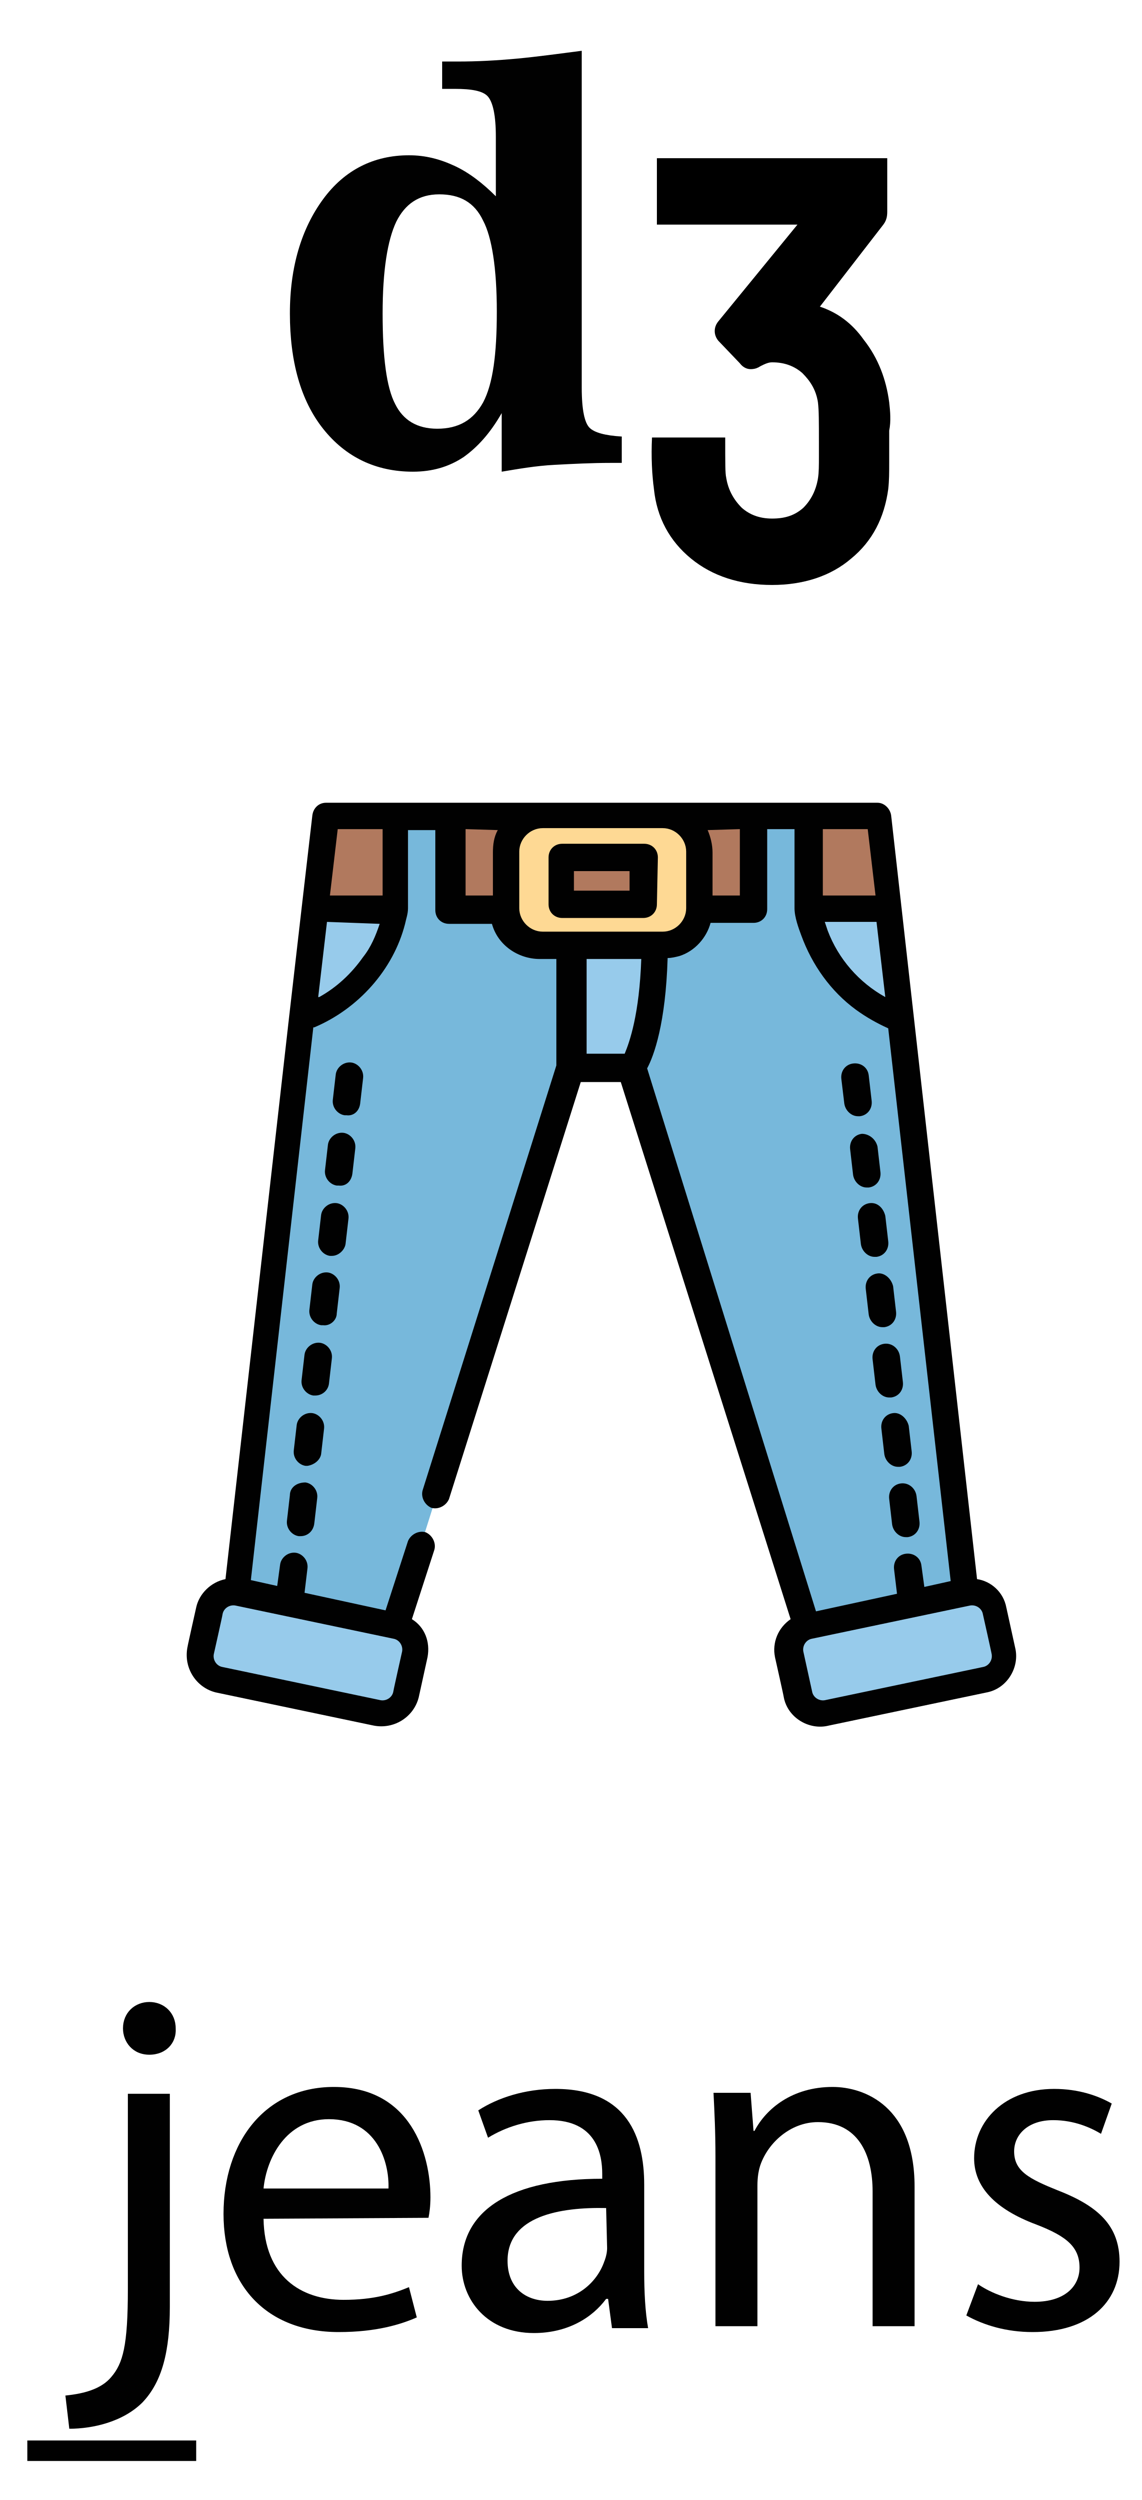 <svg
    xmlns="http://www.w3.org/2000/svg"
    viewBox="0 0 117 256"
    id="vector">
    <path
        id="path_1"
        d="M 1610.3 5.3 C 1610.1 6.3 1609.2 6.4 1608.2 6.2 C 1607.2 6 1606.5 5.5 1606.8 4.5 C 1607 3.5 1608.2 2.4 1609.1 2.6 C 1610.1 2.8 1610.6 4.4 1610.3 5.3 Z"
        fill="#f15d71"/>
    <path
        id="path_33"
        d="M 1607.5 -0.3 C 1607.5 -0.3 1606.9 -2.4 1608.6 -3.6 C 1608.8 -3.8 1609 -3.9 1609.1 -4.2 C 1609.3 -4.5 1609.8 -5.1 1610.9 -5.3 C 1611.5 -5.4 1612 -5 1611.9 -4.4 C 1611.7 -3.3 1611.5 -1.7 1611.5 -1.7 L 1607.5 -0.3 Z"
        fill="#f15d71"/>
    <path
        id="path_34"
        d="M 1621.8 25.8 C 1621.4 25.5 1620.9 25.2 1620.5 25.1 L 1621.5 22.6 L 1619.7 21.8 L 1618.4 24.9 C 1617.8 25 1617.2 25.3 1616.7 25.7 C 1616.3 26 1616.2 26.7 1616.6 27.1 C 1616.9 27.5 1617.6 27.6 1618 27.2 C 1618.8 26.6 1619.9 26.6 1620.6 27.2 C 1620.8 27.4 1621.4 27.7 1622 27.1 C 1622.4 26.8 1622.3 26.1 1621.8 25.8 Z"
        fill="#dec923"/>
    <path
        id="path_35"
        d="M 1626.6 6.8 L 1636.5 12.6 C 1636.5 12.6 1634 23.1 1619.9 23.1 C 1605.7 23.1 1609.6 3.7 1609.6 3.7 L 1607.1 3.4 C 1606.4 3.3 1605.9 2.5 1606.3 1.9 C 1607.1 0.1 1609 -2.7 1612.3 -2.8 C 1617 -3 1620 6.7 1626.6 6.8 Z"
        fill="#f2ad9a"/>
    <path
        id="path_36"
        d="M 1636.6 12.6 L 1635.6 12 L 1615.4 12 C 1615.4 12 1614.8 18.3 1619.3 20.5 C 1621.4 21.5 1622.6 22.3 1623.3 22.8 C 1634.5 21.4 1636.6 12.6 1636.6 12.6 Z"
        fill="#e7896e"/>
    <path
        id="path_37"
        d="M 1631 10.2 L 1637.4 9.1 C 1638.2 9 1638.9 9.7 1638.7 10.5 C 1638.3 12.2 1636.8 14.5 1632 14.9 C 1632 14.8 1631 10.2 1631 10.2 Z"
        fill="#dd6742"/>
    <path
        id="path_38"
        d="M 1626.8 7.3 L 1637.4 4.8 C 1638.5 4.5 1639.4 5.8 1638.8 6.7 C 1637.5 8.8 1634.7 11.4 1629.5 11.7 C 1629.1 11.9 1626.8 7.3 1626.8 7.3 Z"
        fill="#e7896e"/>
    <path
        id="path_39"
        d="M 1625.9 25.8 C 1625.5 25.4 1625 25.2 1624.5 25 L 1625.5 22.8 C 1625.8 22.1 1625.3 21.4 1624.6 21.4 C 1624.2 21.4 1623.8 21.6 1623.7 22 L 1622.4 25 C 1621.8 25.1 1621.2 25.4 1620.7 25.8 C 1620.3 26.1 1620.2 26.8 1620.5 27.2 C 1620.8 27.6 1621.5 27.7 1621.9 27.4 C 1622.7 26.8 1623.8 26.8 1624.5 27.4 C 1624.7 27.6 1625.3 27.8 1625.9 27.3 C 1626.3 26.8 1626.3 26.2 1625.9 25.8 Z"
        fill="#f4e74d"/>
    <path
        id="path_40"
        d="M 1615.7 13.4 C 1616.3 15.3 1618 17.2 1622 18.1 C 1622.6 18.2 1623.1 17.9 1623.3 17.3 C 1623.5 16.7 1623.7 16 1623.7 16 C 1623.7 16 1625.3 18.3 1629.6 19.2 C 1630.2 19.3 1630.7 19 1630.9 18.4 L 1631.3 16.7 C 1631.3 16.7 1633.6 18 1636.8 18.5 C 1637.9 18.7 1638.8 17.5 1638.4 16.5 C 1637 13.1 1633.6 6.7 1627.9 5.3 C 1623.5 4.2 1620.3 5.3 1618.3 6.6 C 1615.9 8 1614.8 10.8 1615.7 13.4 Z"
        fill="#fad989"/>
    <path
        id="path_41"
        d="M 1607.5 -0.3 C 1607 0.4 1606.5 1.1 1606.3 1.7 C 1606 2.4 1606.4 3.1 1607.1 3.2 L 1609.6 3.5 C 1609.6 3.6 1610.1 1.1 1607.5 -0.3 Z"
        fill="#f4e74d"/>
    <path
        id="path_42"
        d="M 1630.8 18.5 L 1631.2 16.8 C 1631.2 16.8 1633.5 18.1 1636.7 18.6 C 1637.8 18.8 1638.7 17.6 1638.3 16.6 C 1638.1 16.1 1637.8 15.6 1637.6 15 C 1631.7 13.3 1625 13.6 1622.4 12.7 C 1618.6 11.4 1620.5 5.6 1620.5 5.6 C 1619.7 5.9 1619 6.3 1618.4 6.7 C 1616.1 8.1 1615 11 1615.9 13.5 C 1616.5 15.4 1618.2 17.3 1622.2 18.2 C 1622.8 18.3 1623.3 18 1623.5 17.4 C 1623.7 16.8 1623.9 16.1 1623.9 16.1 C 1623.9 16.1 1625.5 18.4 1629.8 19.3 C 1630.1 19.4 1630.6 19 1630.8 18.5 Z"
        fill="#f7cb57"/>
    <path
        id="path_43"
        d="M 1611.5 0.5 L 1611.5 -0.3 C 1611.5 -0.6 1611.3 -0.8 1611 -0.8 C 1610.7 -0.8 1610.5 -0.6 1610.5 -0.3 L 1610.5 0.5 C 1610.5 0.8 1610.7 1 1611 1 C 1611.3 1 1611.5 0.8 1611.5 0.5 Z"
        fill="#010101"/>
    <path
        id="path_44"
        d="M 1639.2 5.1 C 1638.8 4.5 1638 4.2 1637.3 4.4 L 1630.6 6 C 1629.7 5.5 1628.8 5.1 1627.8 4.8 C 1627.5 4.7 1627.3 4.9 1627.2 5.2 C 1627.1 5.5 1627.3 5.7 1627.6 5.8 C 1630 6.4 1632.2 8 1634.1 10.5 C 1635.8 12.7 1637 15.1 1637.7 16.7 C 1637.8 17 1637.8 17.4 1637.6 17.7 C 1637.4 18 1637 18.1 1636.7 18.1 C 1633.7 17.6 1631.4 16.4 1631.4 16.4 C 1631.3 16.3 1631.1 16.3 1631 16.4 C 1630.9 16.5 1630.8 16.6 1630.7 16.7 L 1630.3 18.4 C 1630.2 18.7 1629.9 18.9 1629.6 18.8 C 1625.6 17.9 1624 15.8 1624 15.8 C 1623.9 15.6 1623.7 15.6 1623.5 15.6 C 1623.3 15.6 1623.2 15.8 1623.1 15.9 C 1623.1 15.9 1622.9 16.6 1622.7 17.2 C 1622.6 17.5 1622.3 17.7 1622 17.6 C 1618.8 16.8 1616.8 15.4 1616.1 13.2 C 1615.3 10.9 1616.3 8.3 1618.4 6.9 C 1619.9 6 1622.3 5 1625.5 5.3 C 1625.8 5.3 1626 5.1 1626 4.9 C 1626 4.6 1625.8 4.4 1625.6 4.4 C 1624.3 4.3 1623.1 4.3 1622 4.5 C 1620.7 3.5 1619.6 2.2 1618.5 1 C 1616.5 -1.3 1614.6 -3.4 1612.2 -3.4 C 1612.2 -3.4 1612.2 -4.1 1612.2 -4.3 C 1612.3 -4.7 1612.1 -5.2 1611.8 -5.5 C 1611.5 -5.8 1611 -5.9 1610.6 -5.8 C 1609.4 -5.5 1608.8 -4.9 1608.5 -4.4 C 1608.4 -4.2 1608.3 -4.1 1608.1 -4 C 1606.6 -2.9 1606.7 -1 1606.8 -0.4 C 1606.3 0.3 1605.9 1 1605.6 1.6 C 1605.4 2.1 1605.4 2.6 1605.6 3 C 1605.8 3.3 1606 3.5 1606.3 3.7 C 1605.7 4.9 1606.1 5.7 1606.4 6 C 1607.1 6.8 1608.2 6.8 1608.4 6.8 C 1608.4 7.2 1608.3 7.6 1608.3 8.1 C 1608.2 12.5 1608.9 15.4 1609.6 17.1 C 1609.7 17.3 1610 17.5 1610.2 17.4 C 1610.5 17.3 1610.6 17 1610.5 16.8 C 1608.3 11.3 1609.7 3.9 1609.7 3.8 L 1609.7 3.8 C 1609.7 3.8 1609.8 3.1 1609.6 2.2 C 1609.4 1.5 1609 0.5 1607.9 -0.3 C 1608.9 -1.4 1610.2 -2.3 1611.9 -2.3 C 1613.9 -2.3 1615.6 -0.3 1617.5 1.8 C 1618.4 2.9 1619.4 4 1620.5 4.9 C 1619.3 5.3 1618.3 5.8 1617.5 6.2 C 1616.3 7 1615.4 8.1 1614.9 9.4 C 1614.4 10.7 1614.4 12.2 1614.8 13.6 C 1615.6 16.1 1617.9 17.8 1621.5 18.6 C 1622.3 18.8 1623.2 18.3 1623.4 17.5 C 1623.4 17.4 1623.5 17.2 1623.5 17.1 C 1624.3 17.9 1627.3 19.8 1629.4 19.8 C 1630.1 19.8 1630.7 19.3 1630.9 18.6 L 1631.2 17.5 C 1631.5 17.6 1631.9 17.8 1632.4 18 C 1630.6 19.8 1628.4 21.1 1625.7 21.8 C 1625.7 21.7 1625.3 20.9 1624.3 20.9 C 1623.7 20.9 1623.2 21.2 1622.9 21.8 L 1622.6 22.4 C 1621.6 22.5 1620.6 22.6 1619.5 22.6 C 1615.7 22.6 1613 21.2 1611.3 18.4 C 1611.2 18.2 1610.9 18.1 1610.6 18.2 C 1610.4 18.3 1610.3 18.6 1610.4 18.9 C 1612.1 21.7 1614.6 23.2 1618 23.5 L 1617.6 24.5 C 1617 24.7 1616.4 25 1615.9 25.4 C 1615.6 25.7 1615.4 26 1615.4 26.4 C 1615.4 26.8 1615.5 27.2 1615.7 27.5 C 1616 27.9 1616.4 28 1616.8 28 C 1617.1 28 1617.5 27.9 1617.7 27.7 C 1618.3 27.2 1619.1 27.2 1619.7 27.7 C 1619.8 27.8 1620.1 28 1620.7 28 C 1621 28 1621.4 27.9 1621.6 27.7 C 1622.2 27.2 1623 27.2 1623.6 27.7 C 1624 28 1624.9 28.3 1625.6 27.5 C 1625.9 27.2 1626 26.8 1626 26.5 C 1626 26.1 1625.8 25.7 1625.5 25.5 C 1625.2 25.2 1624.8 25 1624.4 24.8 C 1624.4 24.8 1625.3 22.9 1625.3 22.8 C 1628.4 22 1631 20.5 1633 18.3 C 1633.8 18.6 1634.8 18.8 1635.8 19 C 1636.5 19.1 1637.2 18.8 1637.6 18.3 C 1638 17.7 1638.1 17 1637.9 16.3 C 1637.6 15.5 1637.1 14.5 1636.6 13.5 C 1637.5 12.7 1638.1 11.8 1638.4 10.6 C 1638.5 10.1 1638.4 9.5 1638 9.1 C 1637.8 8.9 1637.5 8.7 1637.2 8.6 C 1637.7 8.1 1638.1 7.6 1638.5 7 C 1639.6 6.4 1639.6 5.7 1639.2 5.1 Z M 1607.4 5.3 C 1607.1 4.7 1607.4 4.1 1607.6 3.9 L 1609 4 C 1608.9 4.4 1608.8 5 1608.8 5.8 C 1608.7 5.8 1607.8 5.8 1607.4 5.3 Z M 1609.2 3 L 1607.2 2.8 C 1607 2.8 1606.9 2.7 1606.8 2.5 C 1606.7 2.3 1606.7 2.1 1606.8 2 C 1607 1.5 1607.3 1 1607.7 0.4 C 1608.9 1.2 1609.2 2.4 1609.2 3 Z M 1608 -1.5 C 1608.1 -2.1 1608.3 -2.7 1608.9 -3.2 C 1609.2 -3.4 1609.4 -3.6 1609.5 -3.9 C 1609.6 -4.1 1610 -4.6 1611 -4.8 C 1611.2 -4.8 1611.3 -4.8 1611.3 -4.7 C 1611.3 -4.7 1611.4 -4.6 1611.4 -4.4 C 1611.3 -4.1 1611.3 -3.7 1611.2 -3.2 C 1609.9 -3 1608.8 -2.3 1608 -1.5 Z M 1621.3 24.8 C 1621.2 24.8 1621.2 24.8 1621.3 24.8 L 1621.8 23.5 C 1622.1 23.5 1622.4 23.5 1622.6 23.4 L 1622.1 24.5 C 1621.8 24.6 1621.5 24.7 1621.3 24.8 Z M 1617.6 26.9 C 1617.4 27.1 1617.1 27.1 1616.9 26.8 C 1616.7 26.5 1616.9 26.2 1617 26.1 C 1617.4 25.7 1618 25.5 1618.5 25.4 C 1618.7 25.4 1618.8 25.3 1618.9 25.1 L 1619.6 23.5 C 1619.7 23.5 1620.5 23.5 1620.7 23.5 L 1620.1 24.8 C 1620 25.2 1620.2 25.4 1620.3 25.4 C 1620 25.7 1619.9 26 1619.9 26.3 C 1619.1 26.2 1618.2 26.4 1617.6 26.9 Z M 1625.6 26.2 C 1625.7 26.3 1625.9 26.5 1625.6 26.8 C 1625.2 27.2 1624.9 26.9 1624.9 26.9 C 1624 26.1 1622.6 26.1 1621.6 26.9 C 1621.3 27.2 1621 26.9 1620.9 26.8 C 1620.7 26.6 1620.8 26.3 1621 26.1 C 1621.4 25.8 1621.9 25.5 1622.5 25.4 C 1622.7 25.4 1622.8 25.3 1622.8 25.1 L 1624.1 22.1 C 1624.2 21.9 1624.4 21.8 1624.6 21.8 C 1625 21.8 1625.3 22.1 1625.1 22.5 L 1624.1 24.7 C 1624 24.8 1624 25 1624.1 25.1 C 1624.2 25.2 1624.3 25.3 1624.4 25.4 C 1624.8 25.6 1625.2 25.9 1625.6 26.2 Z M 1638.2 10.4 C 1638 11.3 1637.5 12 1636.8 12.6 C 1636.4 11.9 1636 11.2 1635.5 10.5 C 1636 10.2 1636.4 9.9 1636.8 9.6 L 1637.4 9.5 C 1637.6 9.5 1637.8 9.5 1638 9.7 C 1638.2 10 1638.3 10.2 1638.2 10.4 Z M 1638.4 6.5 C 1637.5 7.9 1636.3 9 1634.9 9.8 C 1633.9 8.6 1632.9 7.5 1631.8 6.7 L 1637.6 5.3 C 1638 5.2 1638.3 5.4 1638.4 5.6 C 1638.6 5.9 1638.6 6.2 1638.4 6.5 Z"
        fill="#010101"/>
    <path
        id="path_45"
        d="M 1601.6 51.3 C 1601.2 51.5 1600.3 51.8 1599.1 51.8 C 1596.5 51.8 1594.8 50 1594.8 47.4 C 1594.8 44.8 1596.6 42.8 1599.4 42.8 C 1600.3 42.8 1601.1 43 1601.6 43.2 L 1601.2 44.4 C 1600.8 44.2 1600.2 44 1599.4 44 C 1597.4 44 1596.4 45.5 1596.4 47.2 C 1596.4 49.2 1597.7 50.4 1599.4 50.4 C 1600.3 50.4 1600.9 50.2 1601.3 50 L 1601.6 51.3 Z"
        fill="#010101"/>
    <path
        id="path_46"
        d="M 1603.4 39.1 L 1605 39.1 L 1605 44.5 L 1605 44.5 C 1605.2 44.1 1605.6 43.7 1606.1 43.4 C 1606.6 43.1 1607.1 43 1607.7 43 C 1608.9 43 1610.7 43.7 1610.7 46.7 L 1610.7 51.8 L 1609.1 51.8 L 1609.1 46.9 C 1609.1 45.5 1608.6 44.3 1607.1 44.3 C 1606.1 44.3 1605.3 45 1605 45.9 C 1604.9 46.1 1604.9 46.3 1604.9 46.6 L 1604.9 51.8 L 1603.3 51.8 L 1603.4 39.1 L 1603.4 39.1 Z"
        fill="#010101"/>
    <path
        id="path_47"
        d="M 1615 40.7 C 1615 41.2 1614.6 41.7 1614 41.7 C 1613.5 41.7 1613.1 41.3 1613.1 40.7 C 1613.1 40.2 1613.5 39.7 1614.1 39.7 C 1614.6 39.7 1615 40.1 1615 40.7 Z M 1613.2 51.6 L 1613.2 43 L 1614.8 43 L 1614.8 51.6 L 1613.2 51.6 Z"
        fill="#010101"/>
    <path
        id="path_48"
        d="M 1623.5 51.3 C 1623.1 51.5 1622.2 51.8 1621 51.8 C 1618.4 51.8 1616.7 50 1616.7 47.4 C 1616.7 44.8 1618.5 42.8 1621.3 42.8 C 1622.2 42.8 1623 43 1623.5 43.2 L 1623.1 44.4 C 1622.7 44.2 1622.1 44 1621.3 44 C 1619.3 44 1618.3 45.5 1618.3 47.2 C 1618.3 49.2 1619.6 50.4 1621.3 50.4 C 1622.2 50.4 1622.8 50.2 1623.2 50 L 1623.5 51.3 Z"
        fill="#010101"/>
    <path
        id="path_49"
        d="M 1626.9 47 L 1626.9 47 C 1627.1 46.7 1627.4 46.3 1627.7 46 L 1630.2 43 L 1632.1 43 L 1628.8 46.5 L 1632.6 51.6 L 1630.7 51.6 L 1627.7 47.5 L 1626.9 48.4 L 1626.9 51.6 L 1625.4 51.6 L 1625.4 39.1 L 1626.9 39.1 L 1626.9 47 Z"
        fill="#010101"/>
    <path
        id="path_50"
        d="M 1634.5 47.6 C 1634.5 49.7 1635.9 50.6 1637.4 50.6 C 1638.5 50.6 1639.2 50.4 1639.8 50.2 L 1640.1 51.3 C 1639.6 51.5 1638.6 51.8 1637.2 51.8 C 1634.6 51.8 1633 50.1 1633 47.5 C 1633 44.9 1634.5 42.9 1637 42.9 C 1639.8 42.9 1640.5 45.4 1640.5 46.9 C 1640.5 47.2 1640.5 47.5 1640.4 47.6 L 1634.5 47.6 Z M 1639.1 46.5 C 1639.1 45.5 1638.7 44 1636.9 44 C 1635.3 44 1634.6 45.5 1634.5 46.5 L 1639.1 46.5 Z"
        fill="#010101"/>
    <path
        id="path_51"
        d="M 1642.5 45.4 C 1642.5 44.5 1642.5 43.8 1642.4 43.1 L 1643.8 43.1 L 1643.9 44.5 L 1643.9 44.5 C 1644.3 43.7 1645.3 42.9 1646.7 42.9 C 1647.9 42.9 1649.7 43.6 1649.7 46.6 L 1649.7 51.7 L 1648.1 51.7 L 1648.1 46.8 C 1648.1 45.4 1647.6 44.3 1646.1 44.3 C 1645.1 44.3 1644.3 45 1644 45.9 C 1643.9 46.1 1643.9 46.4 1643.9 46.6 L 1643.9 51.8 L 1642.3 51.8 L 1642.3 45.4 L 1642.5 45.4 Z"
        fill="#010101"/>
    <path
        id="path_52"
        d="M 1594.8 52.6 L 1611.3 52.6 L 1611.3 53.4 L 1594.8 53.4 Z"
        fill="#010101"/>
    <path
        id="path_53"
        d="M 1615.4 -26.6 L 1613.9 -26.6 L 1613.9 -27.6 C 1614.8 -27.8 1615.5 -28.2 1616.1 -28.9 C 1616.7 -29.6 1617.2 -30.5 1617.6 -31.8 L 1618.6 -31.8 L 1618.6 -27.6 L 1621.4 -27.6 L 1621.4 -26.6 L 1618.6 -26.6 L 1618.6 -20.1 C 1618.6 -19.5 1618.7 -19.1 1618.8 -18.9 C 1619 -18.6 1619.2 -18.5 1619.6 -18.5 C 1620 -18.5 1620.4 -18.7 1620.6 -19 C 1620.8 -19.3 1620.9 -19.7 1620.9 -20.3 L 1620.9 -20.6 L 1621.9 -20.6 L 1621.9 -20.3 C 1621.9 -19 1621.6 -18.1 1621.1 -17.4 C 1620.6 -16.7 1619.7 -16.4 1618.6 -16.4 C 1617.6 -16.4 1616.8 -16.7 1616.2 -17.2 C 1615.6 -17.7 1615.4 -18.6 1615.4 -19.7 L 1615.4 -26.6 L 1615.4 -26.6 Z"
        fill="#010101"/>
    <path
        id="path_54"
        d="M 1627.5 -19.5 C 1627.5 -18.7 1627.6 -18.2 1627.8 -18 C 1628 -17.8 1628.5 -17.7 1629.2 -17.7 L 1629.2 -16.7 L 1622.8 -16.7 L 1622.8 -17.7 C 1623.4 -17.7 1623.8 -17.8 1624 -18 C 1624.2 -18.2 1624.3 -18.7 1624.3 -19.5 L 1624.3 -26.6 L 1622.8 -26.6 L 1622.8 -27.6 L 1624.4 -27.6 L 1624.4 -27.7 C 1624.4 -29 1624.8 -30 1625.5 -30.8 C 1626.2 -31.5 1627.3 -31.9 1628.7 -31.9 C 1629.6 -31.9 1630.3 -31.7 1630.8 -31.3 C 1631.3 -30.9 1631.6 -30.4 1631.6 -29.8 C 1631.6 -29.4 1631.5 -29 1631.2 -28.8 C 1631 -28.6 1630.6 -28.4 1630.2 -28.4 C 1629.8 -28.4 1629.5 -28.5 1629.2 -28.7 C 1628.9 -28.9 1628.8 -29.2 1628.8 -29.6 C 1628.8 -29.9 1628.9 -30.2 1629.1 -30.4 C 1629.2 -30.5 1629.2 -30.5 1629.2 -30.6 C 1629.2 -30.7 1629.1 -30.7 1629 -30.8 C 1628.9 -30.9 1628.7 -30.9 1628.5 -30.9 C 1628.1 -30.9 1627.8 -30.7 1627.6 -30.4 C 1627.4 -30.1 1627.3 -29.6 1627.3 -29 L 1627.3 -27.7 L 1629.5 -27.7 L 1629.5 -26.7 L 1627.4 -26.7 L 1627.4 -19.5 C 1627.4 -19.5 1627.5 -19.5 1627.5 -19.5 Z"
        fill="#010101"/>
    <path
        id="path_55"
        d="M 33.4 83.6 L 32.3 93.1 L 43.9 96.8 L 53.8 93.1 L 59.5 87.8 L 59.5 83.6 C 59.5 83.6 33.4 83.6 33.4 83.6 Z"
        fill="#b1795e"/>
    <path
        id="path_56"
        d="M 90.1 83.6 L 91.2 93.1 L 79.7 96.8 L 69.8 93.1 L 64 87.8 L 64 83.6 C 64 83.6 90.1 83.6 90.1 83.6 Z"
        fill="#b1795e"/>
    <path
        id="path_57"
        d="M 41.5 100.4 L 40.5 93 L 32.2 93 L 31 104.4 C 31.3 104.3 31.6 104.2 31.8 104.1 L 41.5 100.4 Z"
        fill="#97cbeb"/>
    <path
        id="path_58"
        d="M 92.4 104.4 L 91.1 93.1 L 82.8 93.1 L 82.3 100 L 90.3 103.4 C 90.9 103.8 91.7 104.1 92.4 104.4 Z"
        fill="#97cbeb"/>
    <path
        id="path_59"
        d="M 99.1 163 L 91.9 169.2 L 82.9 166.5 L 64.8 109.3 L 58.6 109.3 L 40.5 166.5 L 31.5 169.2 L 24.3 163 L 31 104.4 C 36 102.7 39.7 98.4 40.6 93.1 L 40.6 83.6 L 46.2 83.6 L 46.2 93.1 L 53.8 93.1 L 59.5 87.8 L 59.5 83.6 L 64.1 83.6 L 64.1 87.8 L 69.8 93.1 L 77.4 93.1 L 77.4 83.6 L 83 83.6 L 83 93.1 C 83.9 98.4 87.6 102.7 92.6 104.4 L 99.1 163 Z"
        fill="#77b8db"/>
    <path
        id="path_60"
        d="M 58.6 96.8 L 58.6 109.3 L 64.8 109.3 C 64.8 109.3 67 106.4 67 96.8 L 58.6 96.8 Z"
        fill="#97cbeb"/>
    <path
        id="path_61"
        d="M 67.9 83.6 L 55.6 83.6 C 53.5 83.6 51.9 85.3 51.9 87.3 L 51.9 93.1 C 51.9 95.2 53.6 96.8 55.6 96.8 L 67.9 96.8 C 70 96.8 71.6 95.1 71.6 93.1 L 71.6 87.3 C 71.6 85.2 69.9 83.6 67.9 83.6 Z"
        fill="#fed994"/>
    <path
        id="path_62"
        d="M 57.5 87.8 L 65.8 87.8 L 65.8 92.6 L 57.4 92.6 L 57.5 87.8 L 57.5 87.8 Z"
        fill="#b1795e"/>
    <path
        id="path_63"
        d="M 102.8 169 L 101.9 164.9 C 101.6 163.5 100.3 162.7 99 163 L 82.8 166.4 C 81.4 166.7 80.6 168 80.9 169.3 L 81.8 173.4 C 82.1 174.8 83.4 175.6 84.7 175.3 L 100.9 171.9 C 102.3 171.6 103.1 170.3 102.8 169 Z"
        fill="#97cbeb"/>
    <path
        id="path_64"
        d="M 20.6 169 L 21.5 164.9 C 21.8 163.5 23.1 162.7 24.4 163 L 40.6 166.4 C 42 166.7 42.8 168 42.5 169.3 L 41.6 173.4 C 41.3 174.8 40 175.6 38.7 175.3 L 22.5 171.9 C 21.2 171.6 20.3 170.3 20.6 169 Z"
        fill="#97cbeb"/>
    <path
        id="path_65"
        d="M 36.1 120.2 L 36.4 117.6 C 36.5 116.8 35.9 116.1 35.2 116 C 34.4 115.9 33.7 116.5 33.6 117.2 L 33.3 119.8 C 33.2 120.6 33.8 121.3 34.5 121.4 C 34.6 121.4 34.6 121.4 34.7 121.4 C 35.5 121.5 36 120.9 36.1 120.2 Z"
        fill="#010101"/>
    <path
        id="path_66"
        d="M 36.9 113 L 37.2 110.4 C 37.3 109.6 36.7 108.9 36 108.8 C 35.2 108.7 34.5 109.3 34.4 110 L 34.1 112.6 C 34 113.4 34.6 114.1 35.3 114.2 C 35.4 114.2 35.4 114.2 35.5 114.2 C 36.2 114.3 36.8 113.8 36.9 113 Z"
        fill="#010101"/>
    <path
        id="path_67"
        d="M 29.7 153.1 L 29.4 155.7 C 29.3 156.5 29.9 157.2 30.6 157.3 C 30.7 157.3 30.7 157.3 30.8 157.3 C 31.5 157.3 32.1 156.8 32.2 156 L 32.5 153.4 C 32.6 152.6 32 151.9 31.3 151.8 C 30.3 151.8 29.7 152.4 29.7 153.1 Z"
        fill="#010101"/>
    <path
        id="path_68"
        d="M 33.7 141.7 L 34 139.1 C 34.1 138.3 33.5 137.6 32.8 137.5 C 32 137.4 31.3 138 31.2 138.7 L 30.9 141.3 C 30.8 142.1 31.4 142.8 32.1 142.9 C 32.2 142.9 32.2 142.9 32.3 142.9 C 33 142.9 33.6 142.4 33.7 141.7 Z"
        fill="#010101"/>
    <path
        id="path_69"
        d="M 32.9 148.9 L 33.2 146.3 C 33.3 145.5 32.7 144.8 32 144.7 C 31.2 144.6 30.5 145.2 30.4 145.9 L 30.1 148.5 C 30 149.3 30.6 150 31.3 150.1 C 31.4 150.1 31.4 150.1 31.5 150.1 C 32.2 150 32.8 149.5 32.9 148.9 Z"
        fill="#010101"/>
    <path
        id="path_70"
        d="M 35.4 127.4 L 35.7 124.8 C 35.8 124 35.2 123.3 34.5 123.2 C 33.7 123.1 33 123.7 32.9 124.4 L 32.6 127 C 32.5 127.8 33.1 128.5 33.8 128.6 C 33.9 128.6 33.9 128.6 34 128.6 C 34.7 128.6 35.3 128 35.4 127.4 Z"
        fill="#010101"/>
    <path
        id="path_71"
        d="M 34.5 134.5 L 34.8 131.9 C 34.9 131.1 34.3 130.4 33.6 130.3 C 32.8 130.2 32.1 130.8 32 131.5 L 31.7 134.1 C 31.6 134.9 32.2 135.6 32.9 135.7 C 33 135.7 33 135.7 33.1 135.7 C 33.8 135.8 34.5 135.2 34.5 134.5 Z"
        fill="#010101"/>
    <path
        id="path_72"
        d="M 86.5 113 C 86.6 113.7 87.2 114.3 87.9 114.3 C 88 114.3 88 114.3 88.1 114.3 C 88.9 114.2 89.4 113.5 89.3 112.7 L 89 110.1 C 88.9 109.3 88.2 108.8 87.4 108.9 C 86.6 109 86.1 109.7 86.2 110.5 L 86.5 113 Z"
        fill="#010101"/>
    <path
        id="path_73"
        d="M 89.1 123.2 C 88.3 123.3 87.8 124 87.9 124.8 L 88.2 127.4 C 88.3 128.1 88.9 128.7 89.6 128.7 C 89.7 128.7 89.7 128.7 89.8 128.7 C 90.6 128.6 91.1 127.9 91 127.1 L 90.7 124.5 C 90.5 123.7 89.9 123.1 89.1 123.2 Z"
        fill="#010101"/>
    <path
        id="path_74"
        d="M 88.3 116.1 C 87.5 116.2 87 116.9 87.1 117.7 L 87.4 120.3 C 87.5 121 88.1 121.6 88.8 121.6 C 88.9 121.6 88.9 121.6 89 121.6 C 89.8 121.5 90.3 120.8 90.2 120 L 89.9 117.4 C 89.7 116.6 89 116.1 88.3 116.1 Z"
        fill="#010101"/>
    <path
        id="path_75"
        d="M 89.9 130.4 C 89.1 130.5 88.6 131.2 88.7 132 L 89 134.6 C 89.1 135.3 89.7 135.9 90.4 135.9 C 90.5 135.9 90.5 135.9 90.6 135.9 C 91.4 135.8 91.9 135.1 91.8 134.3 L 91.5 131.7 C 91.3 130.9 90.6 130.3 89.9 130.4 Z"
        fill="#010101"/>
    <path
        id="path_76"
        d="M 92.3 151.9 C 91.5 152 91 152.7 91.1 153.5 L 91.4 156.1 C 91.5 156.8 92.1 157.4 92.8 157.4 C 92.9 157.4 92.9 157.4 93 157.4 C 93.8 157.3 94.3 156.6 94.2 155.8 L 93.9 153.2 C 93.8 152.4 93.1 151.8 92.3 151.9 Z"
        fill="#010101"/>
    <path
        id="path_77"
        d="M 91.5 144.7 C 90.7 144.8 90.2 145.5 90.3 146.3 L 90.6 148.9 C 90.7 149.6 91.3 150.2 92 150.2 C 92.1 150.2 92.1 150.2 92.2 150.2 C 93 150.1 93.5 149.4 93.4 148.6 L 93.1 146 C 92.9 145.2 92.2 144.6 91.5 144.7 Z"
        fill="#010101"/>
    <path
        id="path_78"
        d="M 90.6 137.6 C 89.8 137.7 89.3 138.4 89.4 139.2 L 89.7 141.8 C 89.8 142.5 90.4 143.1 91.1 143.1 C 91.2 143.1 91.2 143.1 91.3 143.1 C 92.1 143 92.6 142.3 92.5 141.5 L 92.2 138.9 C 92.1 138.1 91.4 137.5 90.6 137.6 Z"
        fill="#010101"/>
    <path
        id="path_79"
        d="M 67.4 87.8 C 67.4 87 66.8 86.4 66 86.4 L 57.6 86.4 C 56.8 86.4 56.2 87 56.2 87.8 L 56.2 92.6 C 56.2 93.4 56.8 94 57.6 94 L 65.9 94 C 66.7 94 67.3 93.4 67.3 92.6 L 67.4 87.8 L 67.4 87.8 Z M 64.5 91.2 L 58.8 91.2 L 58.8 89.2 L 64.5 89.2 L 64.5 91.2 Z"
        fill="#010101"/>
    <path
        id="path_80"
        d="M 33.4 82.2 C 32.7 82.2 32.1 82.7 32 83.5 L 30.9 93 L 29.6 104.3 L 23.1 161.7 C 21.6 162 20.4 163.2 20.1 164.6 C 20.1 164.6 19.2 168.6 19.2 168.7 C 18.8 170.8 20.1 172.8 22.1 173.3 L 38.3 176.7 C 40.4 177.1 42.4 175.8 42.9 173.8 L 43.8 169.7 C 44.1 168.1 43.5 166.6 42.2 165.8 L 44.5 158.7 C 44.7 158 44.3 157.2 43.6 156.9 C 42.9 156.7 42.1 157.1 41.8 157.8 L 39.5 164.9 L 31.2 163.1 L 31.5 160.6 C 31.6 159.8 31 159.1 30.3 159 C 29.5 158.9 28.8 159.5 28.7 160.2 L 28.4 162.4 L 25.7 161.8 L 32.1 105.2 L 32.2 105.2 C 36.7 103.3 40.3 99.3 41.5 94.6 C 41.6 94.1 41.8 93.6 41.8 93 L 41.8 93 L 41.8 85 L 44.6 85 L 44.6 93.2 C 44.6 94 45.2 94.6 46 94.6 L 50.4 94.6 L 50.4 94.6 C 51 96.8 53.1 98.2 55.3 98.2 L 57 98.2 L 57 109.1 L 43.3 152.6 C 43.1 153.3 43.5 154.1 44.2 154.4 C 44.9 154.6 45.7 154.2 46 153.5 L 59.5 110.8 L 63.6 110.8 L 81 165.8 C 79.7 166.7 79.1 168.2 79.4 169.7 C 79.4 169.7 80.3 173.7 80.3 173.8 C 80.7 175.9 82.9 177.2 84.9 176.7 L 101.1 173.3 C 103.2 172.9 104.5 170.7 104 168.7 L 103.1 164.6 C 102.8 163 101.5 161.9 100.1 161.7 L 91.3 83.5 C 91.2 82.8 90.6 82.2 89.9 82.2 L 33.4 82.2 L 33.4 82.2 Z M 40.3 167.8 C 40.9 167.9 41.3 168.5 41.2 169.1 C 41.2 169.1 40.3 173.1 40.3 173.2 C 40.2 173.8 39.6 174.2 39 174.1 L 22.8 170.7 C 22.2 170.6 21.8 170 21.9 169.4 C 21.9 169.4 22.8 165.4 22.8 165.3 C 22.9 164.7 23.5 164.3 24.1 164.4 L 40.3 167.8 Z M 38.9 94.6 C 38.5 95.8 38 97 37.2 98 C 36 99.7 34.5 101.1 32.7 102.1 C 32.7 102.1 32.7 102.1 32.6 102.1 L 33.5 94.4 L 38.9 94.6 C 38.9 94.5 38.9 94.6 38.9 94.6 Z M 39.2 91.7 L 33.8 91.7 L 34.6 84.9 L 39.2 84.9 C 39.2 84.9 39.2 91.7 39.2 91.7 Z M 51 85 C 50.6 85.7 50.5 86.5 50.5 87.3 L 50.5 87.3 L 50.5 91.7 L 47.7 91.7 L 47.7 84.9 L 51 85 L 51 85 Z M 99.4 164.4 C 100 164.3 100.6 164.7 100.7 165.3 C 100.7 165.3 101.6 169.3 101.6 169.4 C 101.7 170 101.3 170.6 100.7 170.7 L 84.5 174.1 C 83.9 174.2 83.3 173.8 83.2 173.2 L 82.3 169.1 C 82.2 168.5 82.6 167.9 83.2 167.8 L 99.4 164.4 Z M 90.7 102.1 L 90.7 102.1 C 88 100.6 85.9 98.2 84.8 95.3 C 84.7 95 84.6 94.7 84.5 94.4 L 89.8 94.4 L 90.7 102.1 Z M 84.3 84.9 L 88.9 84.9 L 89.7 91.7 L 84.3 91.7 L 84.3 84.9 Z M 75.8 84.9 L 75.8 91.7 L 73 91.7 L 73 87.3 C 73 86.5 72.8 85.7 72.5 85 L 72.5 85 L 75.8 84.9 L 75.8 84.9 Z M 55.6 95.4 C 54.3 95.4 53.2 94.3 53.2 93 L 53.2 87.2 C 53.2 85.9 54.3 84.8 55.6 84.8 L 67.9 84.8 C 69.2 84.8 70.3 85.9 70.3 87.2 L 70.3 93 C 70.3 94.3 69.2 95.4 67.9 95.4 C 67.6 95.4 55.6 95.4 55.6 95.4 Z M 64 107.9 L 60.1 107.9 L 60.1 98.2 L 65.7 98.2 C 65.5 103.9 64.5 106.7 64 107.9 Z M 66.3 109.4 C 67 108.1 68.2 104.8 68.4 98.1 C 68.8 98.1 69.2 98 69.6 97.9 C 71.2 97.4 72.4 96 72.8 94.5 L 77.2 94.5 C 78 94.5 78.6 93.9 78.6 93.1 L 78.6 84.9 L 81.4 84.9 L 81.4 93 C 81.4 93.9 81.8 95 82.1 95.8 C 83.2 98.8 85.1 101.5 87.7 103.4 C 88.8 104.2 89.9 104.8 91 105.3 L 97.4 161.9 L 94.7 162.5 L 94.4 160.3 C 94.3 159.5 93.6 159 92.8 159.1 C 92 159.2 91.5 159.9 91.6 160.7 L 91.9 163.2 L 83.6 165 L 66.3 109.4 Z"
        fill="#010101"/>
    <path
        id="path_81"
        d="M 6.7 245.3 C 8.7 245.1 10.4 244.6 11.4 243.4 C 12.6 242 13.1 240.2 13.1 234.4 L 13.1 214.4 L 17.4 214.4 L 17.4 236.2 C 17.4 240.8 16.6 243.9 14.6 246 C 12.6 248 9.5 248.7 7.1 248.7 L 6.7 245.3 Z M 18 207.7 C 18.1 209.2 17 210.4 15.3 210.4 C 13.6 210.4 12.6 209.1 12.6 207.7 C 12.6 206.1 13.8 205 15.3 205 C 16.8 205 18 206.1 18 207.7 Z"
        fill="#010101"/>
    <path
        id="path_82"
        d="M 27 227.2 C 27.1 233.1 30.8 235.5 35.2 235.5 C 38.3 235.5 40.2 234.9 41.9 234.2 L 42.7 237.3 C 41.1 238 38.6 238.8 34.7 238.8 C 27.3 238.8 22.9 234 22.9 226.7 C 22.9 219.4 27.1 213.7 34.2 213.7 C 42.1 213.7 44.1 220.6 44.1 225 C 44.1 225.9 44 226.6 43.9 227.1 L 27 227.2 L 27 227.2 Z M 39.8 224.1 C 39.9 221.4 38.6 217 33.7 217 C 29.3 217 27.3 221 27 224.1 L 39.8 224.1 Z"
        fill="#010101"/>
    <path
        id="path_83"
        d="M 62.7 238.4 L 62.3 235.4 L 62.1 235.4 C 60.7 237.3 58.2 238.9 54.7 238.9 C 49.9 238.9 47.3 235.5 47.3 232 C 47.3 226.2 52.5 223.1 61.7 223.1 L 61.7 222.6 C 61.7 220.6 61.1 217.1 56.3 217.1 C 54 217.1 51.8 217.8 50 218.9 L 49 216.1 C 51 214.8 53.8 213.9 56.9 213.9 C 64.3 213.9 66 218.9 66 223.7 L 66 232.6 C 66 234.7 66.1 236.7 66.4 238.4 L 62.7 238.4 L 62.7 238.4 Z M 62.1 226.1 C 57.4 226 52 226.9 52 231.5 C 52 234.3 53.9 235.6 56.1 235.6 C 59.2 235.6 61.2 233.6 61.9 231.6 C 62.1 231.1 62.2 230.6 62.2 230.2 L 62.1 226.1 L 62.1 226.1 Z"
        fill="#010101"/>
    <path
        id="path_84"
        d="M 73.3 220.8 C 73.3 218.3 73.2 216.3 73.1 214.3 L 76.9 214.3 L 77.2 218.2 L 77.3 218.2 C 78.5 215.9 81.2 213.7 85.3 213.7 C 88.6 213.7 93.7 215.7 93.7 223.9 L 93.7 238.2 L 89.4 238.2 L 89.4 224.4 C 89.4 220.6 87.9 217.3 83.8 217.3 C 81 217.3 78.7 219.4 77.9 221.7 C 77.7 222.3 77.6 223 77.6 223.8 L 77.6 238.2 L 73.3 238.2 L 73.3 220.8 Z"
        fill="#010101"/>
    <path
        id="path_85"
        d="M 100.2 233.9 C 101.5 234.8 103.7 235.7 106 235.7 C 109.1 235.7 110.6 234.1 110.6 232.2 C 110.6 230.1 109.3 229 106.2 227.8 C 101.9 226.2 99.8 223.9 99.8 221 C 99.8 217.2 102.9 213.9 108 213.9 C 110.5 213.9 112.5 214.6 113.9 215.4 L 112.8 218.5 C 111.8 217.9 110.1 217.1 107.9 217.1 C 105.3 217.1 103.9 218.6 103.9 220.3 C 103.9 222.3 105.4 223.1 108.4 224.3 C 112.5 225.9 114.7 227.9 114.7 231.6 C 114.7 235.8 111.5 238.8 105.8 238.8 C 103.1 238.8 100.8 238.1 99 237.1 L 100.2 233.9 Z"
        fill="#010101"/>
    <path
        id="path_86"
        d="M 59.6 39.7 C 59.6 42 59.9 43.3 60.4 43.8 C 60.9 44.3 62 44.6 63.7 44.7 L 63.7 47.4 L 62.6 47.4 C 60.6 47.4 58.7 47.5 56.8 47.6 C 54.9 47.7 53.2 48 51.4 48.3 L 51.4 42.3 C 50.2 44.4 48.9 45.8 47.5 46.8 C 46 47.8 44.3 48.3 42.3 48.3 C 38.5 48.3 35.4 46.8 33.1 43.9 C 30.8 41 29.7 37 29.7 32.1 C 29.7 27.3 30.9 23.4 33.1 20.4 C 35.3 17.4 38.3 15.9 41.9 15.9 C 43.6 15.9 45.1 16.3 46.6 17 C 48.1 17.7 49.5 18.8 50.8 20.1 L 50.8 14 C 50.8 11.8 50.5 10.5 50 9.9 C 49.5 9.3 48.3 9.1 46.6 9.1 L 45.3 9.1 L 45.3 6.3 L 46.9 6.3 C 48.9 6.3 50.8 6.2 53 6 C 55.1 5.8 57.3 5.5 59.6 5.2 C 59.6 5.2 59.6 39.7 59.6 39.7 Z M 44.8 43.9 C 47 43.9 48.5 43 49.5 41.2 C 50.5 39.3 50.9 36.3 50.9 31.9 C 50.9 27.5 50.4 24.3 49.5 22.6 C 48.6 20.7 47.1 19.9 45 19.9 C 42.9 19.9 41.5 20.9 40.6 22.7 C 39.7 24.6 39.2 27.7 39.2 32.1 C 39.2 36.6 39.6 39.7 40.5 41.4 C 41.3 43 42.7 43.9 44.8 43.9 Z"
        fill="#010101"/>
    <path
        id="path_87"
        d="M 91.1 41.2 C 90.8 38.9 90 36.7 88.5 34.8 C 87.3 33.1 85.8 32 84 31.4 L 90.5 23 C 90.8 22.6 90.9 22.2 90.9 21.7 L 90.9 16.2 L 67.3 16.2 L 67.3 23 L 81.7 23 L 73.6 32.9 C 73.1 33.5 73.1 34.3 73.6 34.9 L 75.8 37.2 C 76.1 37.6 76.5 37.8 76.9 37.8 C 77.3 37.8 77.6 37.7 77.9 37.5 C 78.3 37.3 78.7 37.1 79.1 37.1 C 80.4 37.1 81.4 37.5 82.2 38.2 C 83 39 83.6 39.9 83.8 41.2 C 83.9 42 83.9 43.3 83.9 45.2 L 83.9 46.8 C 83.9 47.6 83.9 48.4 83.8 49 C 83.6 50.2 83.1 51.2 82.3 52 C 81.4 52.8 80.4 53.1 79.1 53.1 C 77.8 53.1 76.8 52.7 76 52 C 75.2 51.2 74.6 50.2 74.4 48.9 C 74.3 48.5 74.3 47.5 74.3 44.8 L 74.3 44.8 L 66.8 44.8 C 66.7 46.8 66.8 48.6 67 50.1 C 67.3 53 68.6 55.4 70.8 57.2 C 73 59 75.8 59.9 79.1 59.9 C 82.3 59.9 85.1 59 87.2 57.2 C 89.4 55.4 90.6 53 91 50.1 C 91.1 49.2 91.1 48.4 91.1 47.4 L 91.1 44.1 C 91.3 43.1 91.2 42.1 91.1 41.2 Z"
        fill="#000000"/>
    <path
        id="path_88"
        d="M 2.8 249.9 L 20.1 249.9 L 20.1 252 L 2.8 252 Z"
        fill="#010101"/>
</svg>
